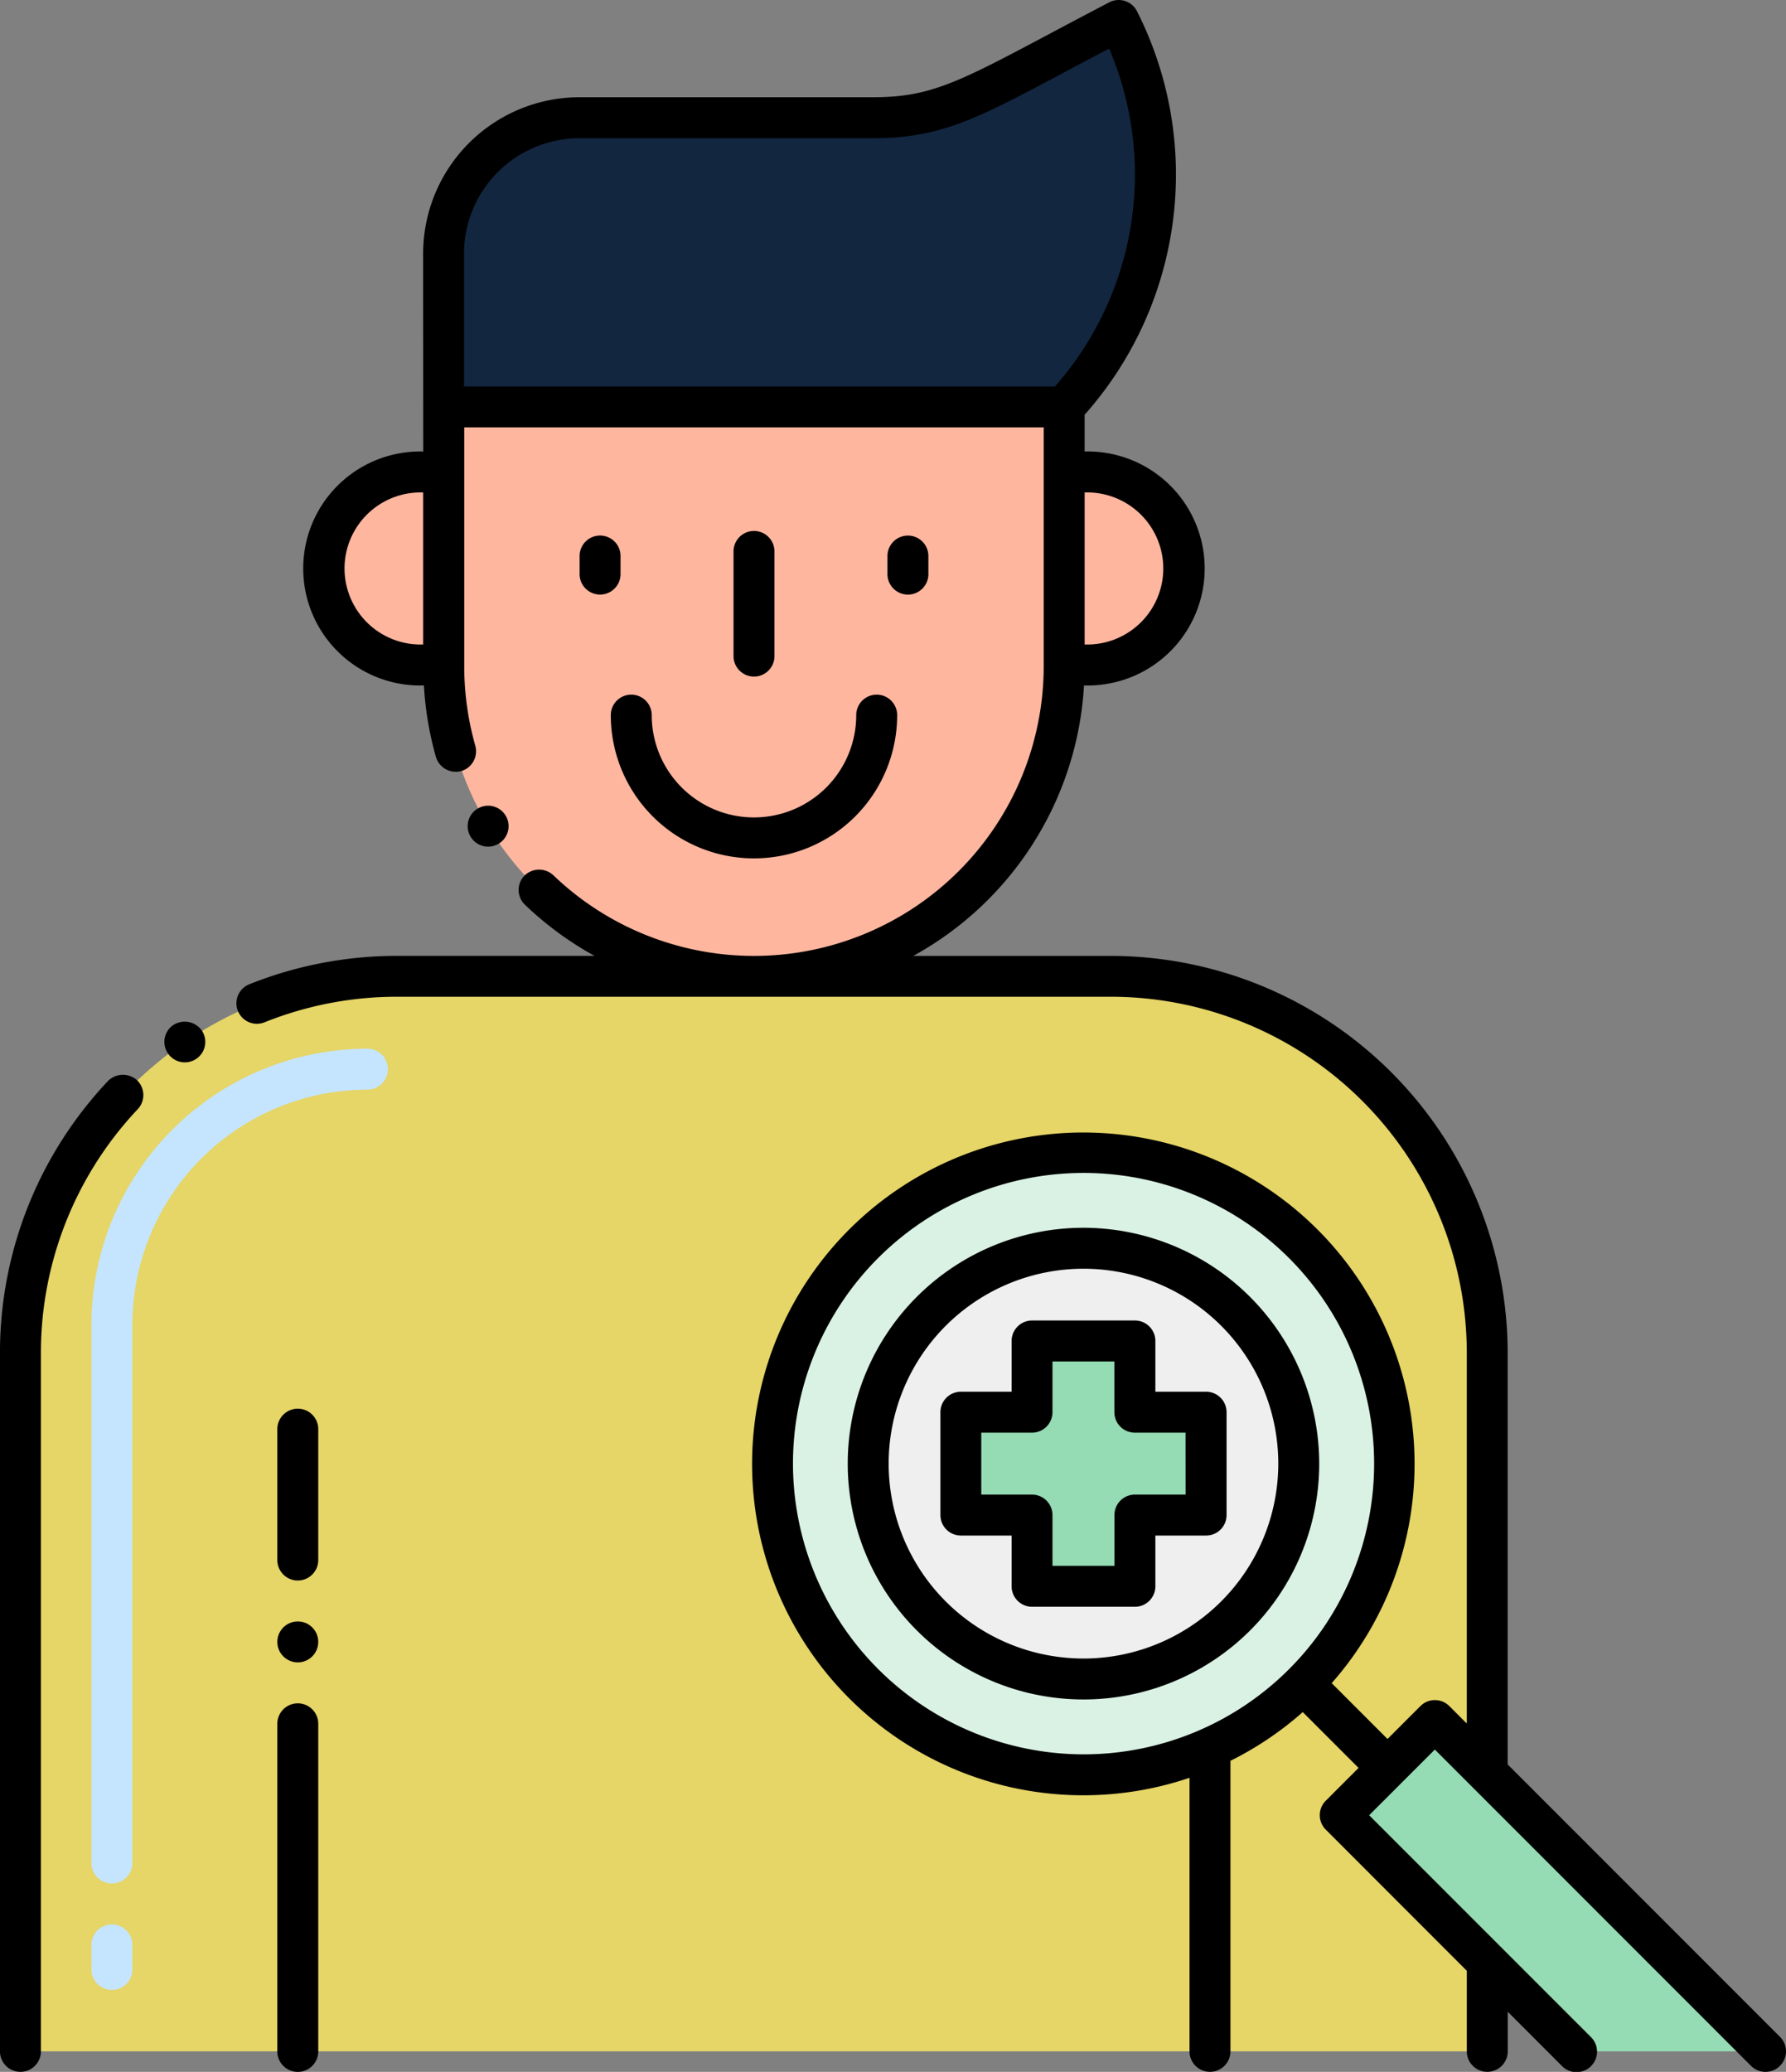<svg xmlns="http://www.w3.org/2000/svg" width="106.9" height="123.952" viewBox="0 0 106.9 123.952">
  <rect x="0" y="0" width="106.9" height="123.952" fill="#808080" stroke="none"/>
  <g id="_17" data-name="17" transform="translate(-18.902 -1.5)">
    <g id="Grupo_1098999" data-name="Grupo 1098999" transform="translate(18.902 1.5)">
      <path id="Trazado_874118" data-name="Trazado 874118" d="M64.262,59.138h1.386V70.682H64.262a5.772,5.772,0,1,1,0-11.544Z" transform="translate(-39.095 -30.9)" fill="#ffb69f"/>
      <path id="Trazado_874119" data-name="Trazado 874119" d="M156.066,64.91a5.77,5.77,0,0,1-5.772,5.772h-1.386V59.138h1.386A5.773,5.773,0,0,1,156.066,64.91Z" transform="translate(-85.215 -30.9)" fill="#ffb69f"/>
      <path id="Trazado_874120" data-name="Trazado 874120" d="M113.5,4l-8.013,4.182a14.413,14.413,0,0,1-6.668,1.635h-17.6a8.129,8.129,0,0,0-8.129,8.129v9.171H110.23a20.279,20.279,0,0,0,3.457-22.732Z" transform="translate(-46.54 -2.775)" fill="#12263f"/>
      <path id="Trazado_874121" data-name="Trazado 874121" d="M106.059,165.25l-5.664,5.664,8.8,8.8v5.33H21.4V143.286A22.559,22.559,0,0,1,43.961,120.73H86.639a22.554,22.554,0,0,1,22.556,22.556v25.1Z" transform="translate(-20.176 -62.316)" fill="#e6d567"/>
      <path id="Trazado_874122" data-name="Trazado 874122" d="M110.241,51.182V66.317A18.861,18.861,0,0,1,91.3,85.25,18.567,18.567,0,0,1,73.1,66.683v-15.5Z" transform="translate(-46.547 -26.841)" fill="#ffb69f"/>
      <path id="Trazado_874123" data-name="Trazado 874123" d="M150.5,160.849a18.617,18.617,0,1,1-18.615-18.62A18.622,18.622,0,0,1,150.5,160.849Z" transform="translate(-67.036 -73.282)" fill="#daf2e4"/>
      <path id="Trazado_874124" data-name="Trazado 874124" d="M150.739,166.816a12.885,12.885,0,1,1-12.883-12.887A12.888,12.888,0,0,1,150.739,166.816Z" transform="translate(-73.004 -79.25)" fill="#efefef"/>
      <path id="Trazado_874125" data-name="Trazado 874125" d="M208.1,231.393H196.765l-5.325-5.33-8.8-8.8L188.3,211.6l3.136,3.14Z" transform="translate(-102.42 -108.666)" fill="#95dbb3"/>
      <path id="Trazado_874126" data-name="Trazado 874126" d="M150.968,169.511h-4.261V165.25h-6.155v4.261h-4.261v6.155h4.261v4.261h6.155v-4.261h4.261Z" transform="translate(-78.779 -85.025)" fill="#95dbb3"/>
      <g id="Grupo_1098998" data-name="Grupo 1098998">
        <g id="Grupo_1098997" data-name="Grupo 1098997" transform="translate(5.475 62.74)">
          <path id="Trazado_874127" data-name="Trazado 874127" d="M31.3,185.873a1.225,1.225,0,0,1-1.225-1.225v-1.47a1.225,1.225,0,0,1,2.45,0v1.47A1.225,1.225,0,0,1,31.3,185.873Zm0-6.369a1.225,1.225,0,0,1-1.225-1.225v-32.2a16.536,16.536,0,0,1,16.517-16.517,1.225,1.225,0,1,1,0,2.45,14.083,14.083,0,0,0-14.067,14.067v32.2A1.225,1.225,0,0,1,31.3,179.5Z" transform="translate(-30.077 -129.561)" fill="#c5e5fe"/>
        </g>
        <path id="Trazado_874128" data-name="Trazado 874128" d="M39.525,126.459s-.005,0-.005,0a1.224,1.224,0,1,0,1.7.318A1.254,1.254,0,0,0,39.525,126.459Z" transform="translate(-29.148 -65.136)"/>
        <path id="Trazado_874129" data-name="Trazado 874129" d="M25.364,133.121A23.665,23.665,0,0,0,18.9,149.416v41.757a1.225,1.225,0,1,0,2.45,0V149.416a21.24,21.24,0,0,1,5.8-14.615,1.23,1.23,0,0,0-.053-1.734A1.257,1.257,0,0,0,25.364,133.121Z" transform="translate(-18.902 -68.446)"/>
        <path id="Trazado_874130" data-name="Trazado 874130" d="M77.889,102.163a1.224,1.224,0,1,0-1.68-.422v0A1.222,1.222,0,0,0,77.889,102.163Z" transform="translate(-48.043 -51.686)"/>
        <path id="Trazado_874131" data-name="Trazado 874131" d="M95.974,87.553a1.225,1.225,0,1,0-2.45,0,8.57,8.57,0,0,0,17.14,0,1.225,1.225,0,1,0-2.45,0,6.12,6.12,0,0,1-12.24,0Z" transform="translate(-56.965 -44.769)"/>
        <path id="Trazado_874132" data-name="Trazado 874132" d="M90.937,66.9a1.225,1.225,0,0,0-1.225,1.225v1.081a1.225,1.225,0,0,0,2.45,0V68.127A1.225,1.225,0,0,0,90.937,66.9Z" transform="translate(-55.02 -34.86)"/>
        <path id="Trazado_874133" data-name="Trazado 874133" d="M128.547,70.433a1.225,1.225,0,0,0,1.225-1.225V68.127a1.225,1.225,0,1,0-2.45,0v1.081A1.225,1.225,0,0,0,128.547,70.433Z" transform="translate(-74.204 -34.86)"/>
        <circle id="Elipse_11487" data-name="Elipse 11487" cx="1.225" cy="1.225" r="1.225" transform="translate(16.599 97.005)"/>
        <path id="Trazado_874134" data-name="Trazado 874134" d="M55.232,174.744a1.225,1.225,0,0,0-2.45,0v7.83a1.225,1.225,0,0,0,2.45,0Z" transform="translate(-36.183 -89.242)"/>
        <path id="Trazado_874135" data-name="Trazado 874135" d="M54.007,209.5a1.225,1.225,0,0,0-1.225,1.225v19.6a1.225,1.225,0,1,0,2.45,0v-19.6A1.225,1.225,0,0,0,54.007,209.5Z" transform="translate(-36.183 -107.595)"/>
        <path id="Trazado_874136" data-name="Trazado 874136" d="M110.967,73.825V67.562a1.225,1.225,0,1,0-2.45,0v6.263a1.225,1.225,0,0,0,2.45,0Z" transform="translate(-64.612 -34.572)"/>
        <path id="Trazado_874137" data-name="Trazado 874137" d="M140.178,125.092a1.224,1.224,0,0,0,0-1.732l-16.3-16.3V82.47A23.776,23.776,0,0,0,100.1,58.689H88.3A19.755,19.755,0,0,0,98.52,42.507a7,7,0,1,0,.037-13.994v-2.2A21.631,21.631,0,0,0,101.7,2.19a1.226,1.226,0,0,0-1.668-.551C91.619,6.029,89.965,7.317,85.917,7.317h-17.6a9.365,9.365,0,0,0-9.354,9.354c0,1.264.007,10.578.007,11.842a7,7,0,1,0,.04,13.994,19.723,19.723,0,0,0,.719,4.281,1.244,1.244,0,0,0,1.514.843,1.231,1.231,0,0,0,.843-1.509c0-.005,0-.005,0-.01a17.352,17.352,0,0,1-.662-4.83V27.067H96.108V41.34A17.346,17.346,0,0,1,66.751,53.858a1.25,1.25,0,0,0-1.729.034,1.224,1.224,0,0,0,.034,1.734,19.865,19.865,0,0,0,4.167,3.062h-11.8a23.718,23.718,0,0,0-8.868,1.7,1.225,1.225,0,0,0,.916,2.273,21.268,21.268,0,0,1,7.952-1.529H100.1A21.318,21.318,0,0,1,121.431,82.47v22.144l-1.045-1.045a1.224,1.224,0,0,0-1.731,0l-1.97,1.969-3.34-3.34a19.826,19.826,0,1,0-8.51,5.662v16.367a1.225,1.225,0,0,0,2.45,0V106.844a19.912,19.912,0,0,0,4.328-2.915l3.34,3.34-1.962,1.961a1.224,1.224,0,0,0,0,1.732l8.441,8.444v4.82a1.225,1.225,0,1,0,2.45,0v-2.37l3.234,3.235a1.225,1.225,0,1,0,1.733-1.731L115.587,110.1l3.932-3.93,18.926,18.926A1.226,1.226,0,0,0,140.178,125.092ZM103.265,35.51a4.552,4.552,0,0,1-4.707,4.547V30.963A4.553,4.553,0,0,1,103.265,35.51ZM61.409,16.671a6.912,6.912,0,0,1,6.9-6.9h17.6c4.722,0,7.037-1.671,14.114-5.364a19.178,19.178,0,0,1-3.242,20.215H61.409ZM54.258,35.51a4.553,4.553,0,0,1,4.708-4.547v9.094A4.553,4.553,0,0,1,54.258,35.51ZM81.1,89.067a17.392,17.392,0,1,1,17.4,17.39A17.415,17.415,0,0,1,81.1,89.067Z" transform="translate(-33.637 -1.5)"/>
        <path id="Trazado_874138" data-name="Trazado 874138" d="M149.695,167.011h-3.036v-3.036a1.225,1.225,0,0,0-1.225-1.225h-6.155a1.225,1.225,0,0,0-1.225,1.225v3.036h-3.036a1.225,1.225,0,0,0-1.225,1.225v6.155a1.225,1.225,0,0,0,1.225,1.225h3.036v3.036a1.225,1.225,0,0,0,1.225,1.225h6.155a1.225,1.225,0,0,0,1.225-1.225v-3.036h3.036a1.225,1.225,0,0,0,1.225-1.225v-6.155A1.225,1.225,0,0,0,149.695,167.011Zm-1.225,6.155h-3.036a1.225,1.225,0,0,0-1.225,1.225v3.036H140.5v-3.036a1.225,1.225,0,0,0-1.225-1.225h-3.036v-3.705h3.036a1.225,1.225,0,0,0,1.225-1.225V165.2h3.705v3.036a1.225,1.225,0,0,0,1.225,1.225h3.036Z" transform="translate(-77.505 -83.749)"/>
        <path id="Trazado_874139" data-name="Trazado 874139" d="M136.583,151.428a14.11,14.11,0,1,0,14.108,14.112A14.128,14.128,0,0,0,136.583,151.428Zm0,25.77a11.66,11.66,0,1,1,11.658-11.658A11.674,11.674,0,0,1,136.583,177.2Z" transform="translate(-71.73 -77.974)"/>
      </g>
    </g>
  </g>
</svg>
